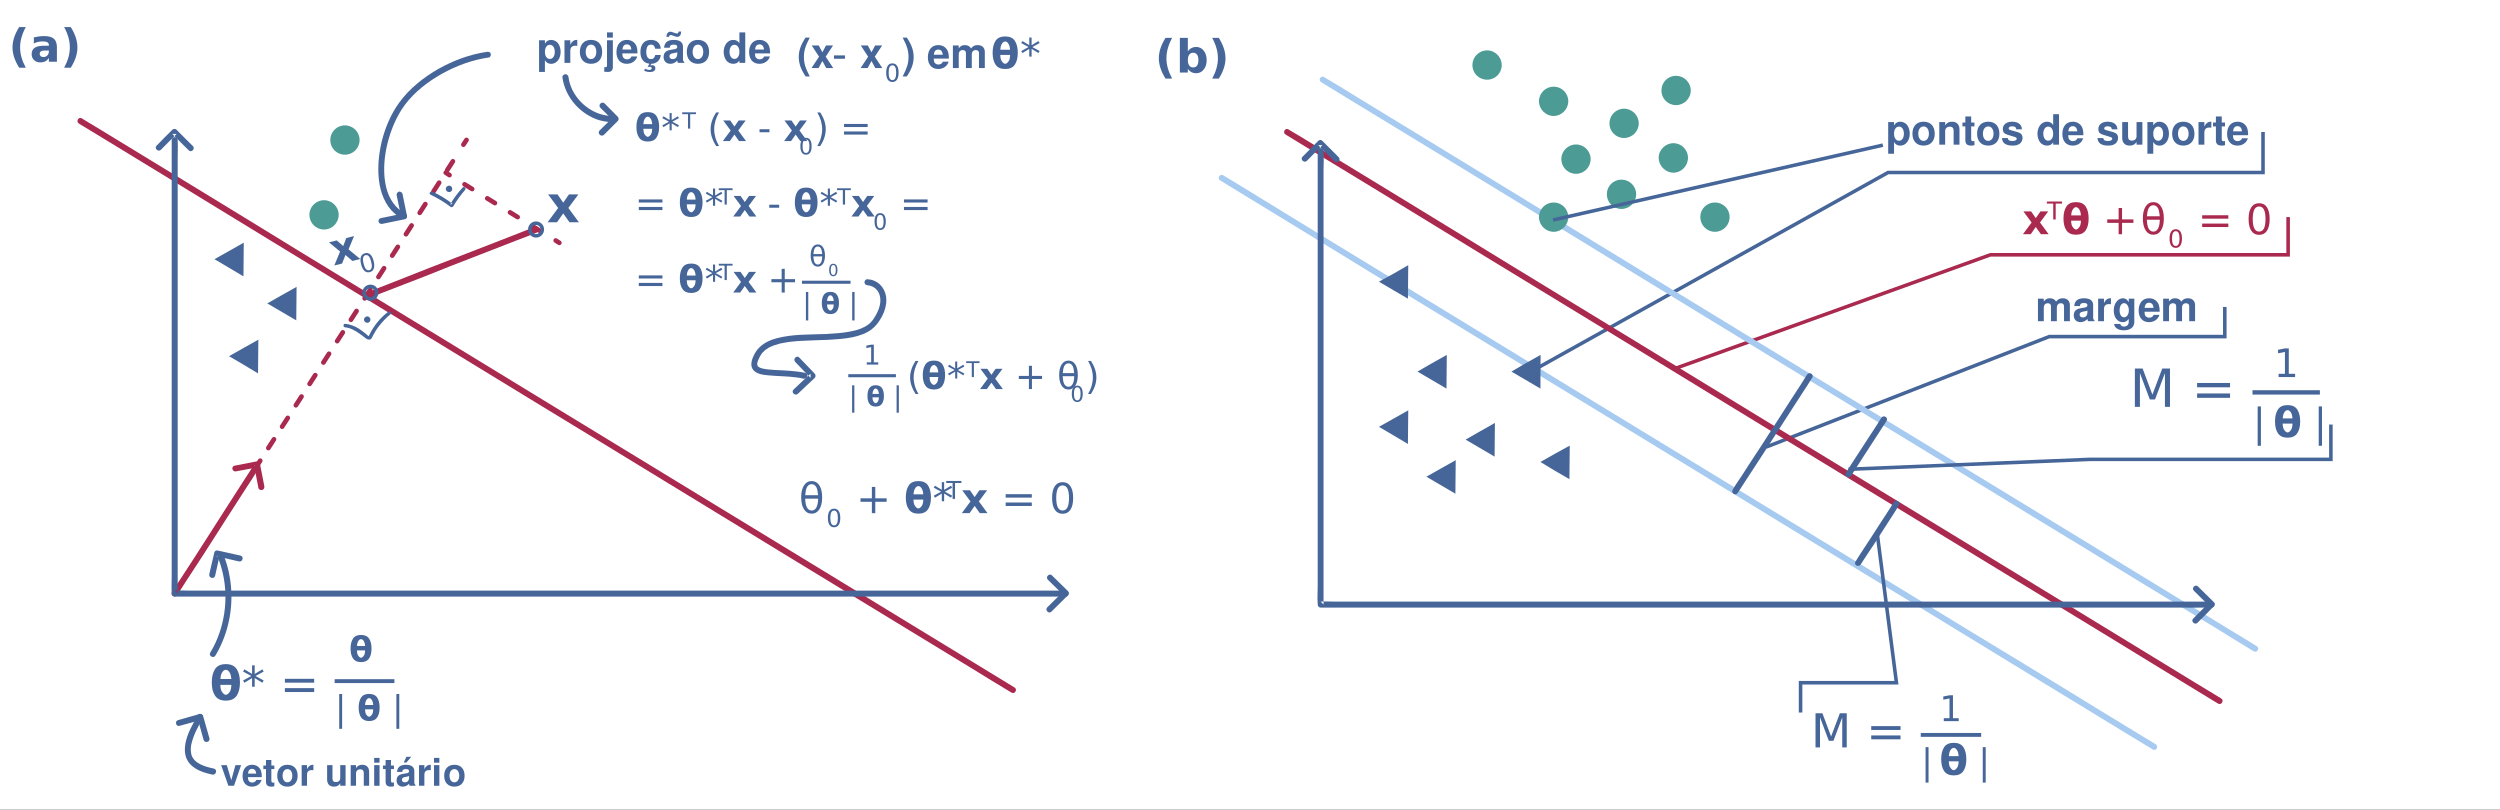 <svg xmlns="http://www.w3.org/2000/svg" xmlns:xlink="http://www.w3.org/1999/xlink" width="1050" height="340">
<rect width="100%" height="100%" fill="#333333" stroke="none"/>
<defs>
<clipPath id="clip_1">
<path transform="matrix(2.4,0,0,-2.4,0,1900.8)" d="M0 .028H611.971V791.999H0Z" clip-rule="evenodd"/>
</clipPath>
<path id="font_2_1" d="M.198 .54H.058V-.218H.198V.064C.232 .004 .28-.024 .348-.024 .478-.024 .574 .098 .574 .262 .574 .338 .552 .414 .516 .464 .48 .515 .413 .549 .348 .549 .28 .549 .232 .52 .198 .46V.54M.316 .432C.387 .432 .434 .364 .434 .26 .434 .161 .386 .093 .316 .093 .245 .093 .198 .161 .198 .262 .198 .364 .245 .432 .316 .432Z"/>
<path id="font_2_2" d="M.063 .54V0H.203V.287C.203 .369 .244 .41 .326 .41 .341 .41 .351 .409 .37 .406V.548C.362 .549 .359 .549 .353 .549 .289 .549 .234 .507 .203 .434V.54H.063Z"/>
<path id="font_2_3" d="M.301 .549C.136 .549 .035 .44 .035 .263 .035 .085 .136-.023 .302-.023 .467-.023 .569 .085 .569 .259 .569 .442 .47 .549 .301 .549M.302 .436C.379 .436 .429 .367 .429 .261 .429 .16 .377 .09 .302 .09 .226 .09 .175 .159 .175 .263 .175 .367 .226 .436 .302 .436Z"/>
<path id="font_2_4" d="M.21 .54H.07V-.063C.07-.094 .059-.105 .029-.105 .02-.105 .013-.104 .004-.101V-.213C.031-.216 .065-.218 .087-.218 .174-.218 .21-.182 .21-.094V.54M.21 .729H.07V.604H.21V.729Z"/>
<path id="font_2_5" d="M.524 .226C.525 .238 .525 .243 .525 .25 .525 .304 .517 .354 .504 .392 .468 .49 .381 .549 .272 .549 .117 .549 .022 .437 .022 .256 .022 .083 .116-.023 .269-.023 .39-.023 .488 .045 .519 .152H.381C.364 .109 .325 .084 .274 .084 .234 .084 .202 .101 .182 .131 .169 .151 .164 .175 .162 .226H.524M.164 .319C.173 .402 .208 .442 .27 .442 .334 .442 .372 .399 .379 .319H.164Z"/>
<path id="font_2_6" d="M.291-.023C.416-.024 .511 .062 .522 .187H.388C.371 .117 .343 .09 .289 .09 .258 .09 .228 .102 .212 .122 .188 .151 .174 .203 .174 .26 .174 .311 .184 .358 .201 .39 .217 .42 .248 .436 .288 .436 .345 .436 .372 .409 .388 .338H.522C.512 .47 .425 .549 .289 .549 .127 .549 .034 .443 .034 .259 .034 .095 .11-.003 .248-.021L.205-.106C.224-.097 .235-.094 .254-.094 .285-.094 .305-.108 .305-.129 .305-.152 .28-.17 .248-.17 .22-.17 .194-.163 .144-.14L.125-.192C.187-.214 .218-.22 .263-.22 .346-.22 .392-.187 .392-.127 .392-.083 .363-.056 .315-.056 .3-.056 .287-.058 .274-.063L.291-.023Z"/>
<path id="font_2_7" d="M.524 .017C.5 .04 .492 .056 .492 .083V.383C.492 .493 .417 .549 .271 .549 .125 .549 .049 .487 .04 .362H.175C.182 .418 .205 .436 .274 .436 .328 .436 .355 .418 .355 .382 .355 .364 .346 .349 .331 .34 .312 .33 .312 .33 .243 .319L.187 .309C.08 .291 .028 .236 .028 .139 .028 .042 .093-.023 .192-.023 .252-.023 .306 .002 .356 .054 .356 .026 .359 .016 .372-0H.524V.017M.355 .217C.355 .136 .315 .09 .244 .09 .197 .09 .168 .115 .168 .155 .168 .197 .19 .217 .248 .229L.296 .238C.333 .245 .339 .247 .355 .255V.217M.387 .749C.383 .717 .371 .701 .35 .701 .343 .701 .323 .704 .317 .707L.245 .732C.209 .745 .208 .745 .19 .745 .134 .745 .099 .699 .095 .621H.158C.163 .653 .174 .666 .198 .666 .207 .666 .217 .664 .228 .66L.3 .634C.32 .626 .339 .622 .354 .622 .413 .622 .445 .664 .449 .749H.387Z"/>
<path id="font_2_8" d="M0 0Z"/>
<path id="font_2_9" d="M.405 0H.545V.729H.405V.47C.37 .524 .324 .549 .256 .549 .127 .549 .029 .425 .029 .262 .029 .189 .051 .115 .087 .063 .124 .01 .19-.023 .256-.023 .324-.023 .37 .001 .405 .055V0M.287 .432C.358 .432 .405 .364 .405 .26 .405 .162 .357 .094 .287 .094 .217 .094 .169 .163 .169 .262 .169 .363 .217 .432 .287 .432Z"/>
<path id="font_2_10" d="M.203 .729C.088 .555 .04 .419 .04 .265 .04 .11 .088-.026 .203-.201H.303C.196 .006 .163 .117 .163 .265 .163 .412 .197 .525 .303 .729H.203Z"/>
<path id="font_2_11" d="M.355 .272 .531 .54H.363L.276 .377 .188 .54H.02L.196 .272 .016 0H.184L.276 .168 .367 0H.535L.355 .272Z"/>
<path id="font_3_1" d="M.049 .314H.312V.234H.049V.314Z"/>
<path id="font_3_2" d="M0 0Z"/>
<path id="font_3_3" d="M.318 .664C.267 .664 .229 .639 .203 .589 .178 .539 .165 .464 .165 .364 .165 .264 .178 .188 .203 .138 .229 .088 .267 .063 .318 .063 .369 .063 .407 .088 .433 .138 .458 .188 .471 .264 .471 .364 .471 .464 .458 .539 .433 .589 .407 .639 .369 .664 .318 .664M.318 .742C.4 .742 .462 .71 .505 .645 .548 .581 .57 .487 .57 .364 .57 .241 .548 .147 .505 .082 .462 .018 .4-.015 .318-.015 .236-.015 .174 .018 .131 .082 .087 .147 .066 .241 .066 .364 .066 .487 .087 .581 .131 .645 .174 .71 .236 .742 .318 .742Z"/>
<path id="font_2_12" d="M.122-.201C.237-.026 .285 .11 .285 .264 .285 .419 .237 .555 .122 .729H.022C.129 .523 .162 .412 .162 .264 .162 .117 .128 .004 .022-.201H.122Z"/>
<path id="font_2_13" d="M.06 .54V0H.2V.324C.2 .391 .236 .43 .296 .43 .343 .43 .372 .403 .372 .36V0H.512V.324C.512 .39 .548 .43 .608 .43 .655 .43 .684 .403 .684 .36V0H.824V.382C.824 .487 .76 .549 .652 .549 .583 .549 .536 .525 .494 .469 .468 .52 .414 .549 .347 .549 .285 .549 .245 .529 .199 .473V.54H.06Z"/>
<path id="font_4_1" d="M.226 .325C.228 .259 .238 .212 .256 .185 .285 .137 .315 .114 .343 .113 .372 .113 .402 .137 .432 .185 .449 .213 .459 .26 .461 .325H.226M.461 .45C.457 .504 .447 .546 .431 .576 .406 .624 .377 .647 .344 .647 .31 .647 .281 .624 .256 .576 .24 .545 .23 .503 .227 .45H.461M.344 .768C.453 .768 .53 .732 .576 .661 .622 .59 .645 .495 .645 .375 .645 .256 .621 .161 .574 .092 .527 .023 .45-.012 .344-.012 .237-.012 .161 .023 .114 .092 .066 .161 .043 .256 .043 .375 .043 .495 .066 .59 .112 .661 .157 .732 .235 .768 .344 .768Z"/>
<path id="font_3_4" d="M.47 .609 .295 .514 .47 .418 .442 .37 .278 .47V.285H.222V.47L.058 .37 .03 .418 .205 .514 .03 .609 .058 .657 .222 .558V.742H.278V.558L.442 .657 .47 .609Z"/>
<path id="font_3_5" d="M-.003 .729H.614V.646H.355V0H.256V.646H-.003V.729Z"/>
<path id="font_3_6" d="M.31 .759C.266 .684 .234 .61 .213 .537 .192 .463 .181 .389 .181 .314 .181 .239 .192 .164 .213 .091 .234 .017 .267-.057 .31-.132H.232C.183-.055 .147 .02 .122 .094 .098 .168 .086 .241 .086 .314 .086 .387 .098 .46 .122 .533 .146 .607 .183 .682 .232 .759H.31Z"/>
<path id="font_4_2" d="M.222 .28 .025 .547H.21L.322 .385 .435 .547H.62L.423 .281 .63 0H.445L.322 .173 .2 0H.015L.222 .28Z"/>
<path id="font_3_7" d="M.08 .759H.158C.207 .682 .244 .607 .268 .533 .292 .46 .304 .387 .304 .314 .304 .241 .292 .168 .268 .094 .244 .02 .207-.055 .158-.132H.08C.123-.057 .156 .017 .177 .091 .198 .164 .209 .239 .209 .314 .209 .389 .198 .463 .177 .537 .156 .61 .123 .684 .08 .759Z"/>
<path id="font_3_8" d="M.106 .454H.732V.372H.106V.454M.106 .255H.732V.172H.106V.255Z"/>
<path id="font_3_9" d="M.46 .628V.355H.732V.272H.46V0H.378V.272H.106V.355H.378V.628H.46Z"/>
<path id="font_3_10" d="M.461 .347H.15C.155 .249 .169 .18 .191 .139 .219 .088 .258 .062 .306 .062 .355 .062 .393 .088 .42 .139 .444 .184 .458 .253 .461 .347M.46 .43C.451 .522 .438 .585 .42 .617 .392 .669 .354 .694 .306 .694 .256 .694 .218 .669 .192 .618 .171 .577 .158 .514 .151 .43H.46M.306 .768C.384 .768 .446 .733 .49 .664 .535 .595 .557 .5 .557 .378 .557 .257 .535 .161 .49 .092 .446 .023 .384-.012 .306-.012 .228-.012 .166 .023 .122 .092 .077 .161 .055 .257 .055 .378 .055 .5 .077 .595 .122 .664 .166 .733 .228 .768 .306 .768Z"/>
<path id="font_3_11" d="M.21 .765V-.235H.127V.765H.21Z"/>
<path id="font_3_12" d="M.124 .083H.285V.64L.11 .604V.694L.284 .729H.383V.083H.544V0H.124V.083Z"/>
<path id="font_2_14" d="M.35 0 .536 .54H.388L.279 .145 .162 .54H.014L.203 0H.35Z"/>
<path id="font_2_15" d="M.301 .529H.223V.674H.083V.529H.014V.436H.083V.104C.083 .019 .128-.023 .22-.023 .252-.023 .275-.02 .301-.012V.086C.287 .084 .28 .083 .269 .083 .232 .083 .223 .094 .223 .142V.436H.301V.529Z"/>
<path id="font_2_16" d="M.541 0V.54H.401V.202C.401 .138 .357 .096 .288 .096 .228 .096 .198 .128 .198 .193V.54H.058V.164C.058 .044 .123-.023 .239-.023 .312-.023 .361 .003 .401 .064V0H.541Z"/>
<path id="font_2_17" d="M.063 .54V0H.203V.324C.203 .388 .247 .43 .316 .43 .376 .43 .406 .397 .406 .333V0H.546V.362C.546 .482 .481 .549 .365 .549 .292 .549 .243 .523 .203 .462V.54H.063Z"/>
<path id="font_2_18" d="M.207 .54H.067V0H.207V.54M.207 .729H.067V.604H.207V.729Z"/>
<path id="font_2_19" d="M.524 .017C.5 .04 .492 .056 .492 .083V.383C.492 .493 .417 .549 .271 .549 .125 .549 .049 .487 .04 .362H.175C.182 .418 .205 .436 .274 .436 .328 .436 .355 .418 .355 .382 .355 .364 .346 .349 .331 .34 .312 .33 .312 .33 .243 .319L.187 .309C.08 .291 .028 .236 .028 .139 .028 .042 .093-.023 .192-.023 .252-.023 .306 .002 .356 .054 .356 .026 .359 .016 .372-0H.524V.017M.355 .217C.355 .136 .315 .09 .244 .09 .197 .09 .168 .115 .168 .155 .168 .197 .19 .217 .248 .229L.296 .238C.333 .245 .339 .247 .355 .255V.217M.411 .757H.285L.215 .607H.285L.411 .757Z"/>
<path id="font_4_3" d="M.377-.132H.232C.182-.051 .145 .025 .122 .097 .098 .17 .086 .242 .086 .313 .086 .384 .098 .456 .122 .53 .146 .603 .182 .679 .232 .759H.377C.335 .682 .304 .606 .283 .532 .262 .459 .252 .386 .252 .314 .252 .242 .262 .169 .283 .095 .304 .021 .335-.054 .377-.132Z"/>
<path id="font_4_4" d="M.329 .245C.293 .245 .265 .239 .247 .227 .228 .214 .219 .196 .219 .172 .219 .15 .227 .133 .241 .12 .256 .108 .277 .102 .303 .102 .336 .102 .364 .113 .386 .137 .409 .16 .42 .19 .42 .225V.245H.329M.596 .311V0H.42V.081C.396 .048 .37 .023 .341 .008 .312-.007 .276-.015 .234-.015 .177-.015 .131 .002 .096 .035 .061 .068 .043 .111 .043 .164 .043 .228 .065 .275 .109 .305 .153 .335 .222 .35 .317 .35H.42V.364C.42 .391 .409 .412 .387 .425 .365 .438 .331 .444 .285 .444 .248 .444 .213 .441 .181 .433 .148 .426 .118 .414 .091 .399V.533C.128 .542 .166 .549 .204 .554 .241 .558 .279 .561 .317 .561 .416 .561 .487 .541 .531 .502 .574 .463 .596 .399 .596 .311Z"/>
<path id="font_4_5" d="M.08-.132C.122-.054 .153 .021 .174 .095 .195 .169 .205 .242 .205 .314 .205 .386 .195 .459 .174 .532 .153 .606 .122 .682 .08 .759H.225C.275 .679 .311 .603 .335 .53 .359 .456 .371 .384 .371 .313 .371 .242 .359 .17 .335 .097 .312 .025 .275-.051 .225-.132H.08Z"/>
<path id="font_4_6" d="M.375 .112C.412 .112 .441 .126 .461 .153 .48 .181 .49 .221 .49 .273 .49 .325 .48 .365 .461 .392 .441 .42 .412 .434 .375 .434 .338 .434 .309 .42 .289 .392 .269 .365 .259 .325 .259 .273 .259 .221 .269 .181 .289 .154 .309 .126 .338 .112 .375 .112M.259 .467C.283 .499 .31 .523 .339 .538 .368 .553 .402 .561 .44 .561 .507 .561 .563 .534 .606 .48 .649 .426 .671 .357 .671 .273 .671 .188 .649 .119 .606 .066 .563 .012 .507-.015 .44-.015 .402-.015 .368-.007 .339 .008 .31 .023 .283 .047 .259 .079V0H.084V.76H.259V.467Z"/>
<path id="font_3_13" d="M.098 .729H.245L.431 .233 .618 .729H.765V0H.669V.641L.481 .141H.382L.194 .641V0H.098V.729Z"/>
<path id="font_2_20" d="M.505 .366C.503 .48 .415 .549 .27 .549 .133 .549 .048 .48 .048 .369 .048 .333 .059 .302 .078 .281 .097 .262 .114 .253 .166 .236L.333 .184C.368 .173 .38 .162 .38 .14 .38 .107 .341 .087 .276 .087 .239 .087 .211 .093 .193 .106 .178 .117 .172 .128 .166 .157H.029C.033 .038 .12-.023 .284-.023 .359-.023 .416-.007 .456 .025 .496 .057 .52 .107 .52 .16 .52 .23 .485 .275 .414 .296L.237 .347C.198 .359 .188 .367 .188 .389 .188 .419 .22 .439 .269 .439 .336 .439 .369 .415 .37 .366H.505Z"/>
<path id="font_2_21" d="M.524 .017C.5 .04 .492 .056 .492 .083V.383C.492 .493 .417 .549 .271 .549 .125 .549 .049 .487 .04 .362H.175C.182 .418 .205 .436 .274 .436 .328 .436 .355 .418 .355 .382 .355 .364 .346 .349 .331 .34 .312 .33 .312 .33 .243 .319L.187 .309C.08 .291 .028 .236 .028 .139 .028 .042 .093-.023 .192-.023 .252-.023 .306 .002 .356 .054 .356 .026 .359 .016 .372-0H.524V.017M.355 .217C.355 .136 .315 .09 .244 .09 .197 .09 .168 .115 .168 .155 .168 .197 .19 .217 .248 .229L.296 .238C.333 .245 .339 .247 .355 .255V.217Z"/>
<path id="font_2_22" d="M.4 .54V.457C.361 .52 .318 .549 .261 .549 .213 .549 .16 .525 .123 .486 .069 .43 .041 .352 .041 .257 .041 .091 .129-.023 .258-.023 .316-.023 .351-.004 .4 .055V-.018C.4-.083 .354-.128 .288-.128 .238-.128 .207-.106 .196-.065H.052C.053-.107 .068-.136 .105-.166 .148-.201 .207-.218 .283-.218 .439-.218 .533-.143 .533-.018V.54H.4M.287 .432C.353 .432 .402 .359 .402 .259 .402 .161 .355 .094 .285 .094 .224 .094 .181 .161 .181 .259 .181 .361 .224 .432 .287 .432Z"/>
</defs>
<g>
<g clip-path="url(#clip_1)">
<path transform="matrix(2.4,0,0,-2.4,0,1900.8)" d="M0 792H611.972V.028H0V792Z" fill="#ffffff" fill-rule="evenodd"/>
<path transform="matrix(2.4,0,0,-2.4,0,1900.8)" stroke-width=".624" stroke-linecap="butt" stroke-miterlimit="3.864" stroke-linejoin="miter" fill="none" stroke="#466699" d="M389.339 738.283V733.096H358.611L309.061 713.764"/>
<path transform="matrix(2.4,0,0,-2.4,0,1900.8)" stroke-width=".624" stroke-linecap="butt" stroke-miterlimit="3.864" stroke-linejoin="miter" fill="none" stroke="#466699" d="M396.028 768.898V761.811H330.406L268.129 727.087"/>
<path transform="matrix(2.4,0,0,-2.4,0,1900.8)" stroke-width=".624" stroke-linecap="butt" stroke-miterlimit="3.864" stroke-linejoin="miter" fill="none" stroke="#a9294f" d="M400.422 754.016V747.411H348.321L292.819 727.398"/>
<path transform="matrix(2.4,0,0,-2.4,0,1900.8)" d="M13.805 770.372C15.279 769.493 16.724 768.614 18.198 767.707 22.139 765.298 26.107 762.888 30.047 760.479 35.915 756.907 41.754 753.335 47.622 749.735L69.08 736.639C76.876 731.877 84.671 727.115 92.466 722.353 100.375 717.534 108.312 712.715 116.22 707.868 123.562 703.389 130.932 698.882 138.274 694.403 144.51 690.605 150.718 686.835 156.926 683.036 161.433 680.287 165.912 677.565 170.419 674.816 172.517 673.54 174.614 672.208 176.74 670.961 176.825 670.904 176.939 670.847 177.024 670.791 177.591 670.45 178.129 671.357 177.534 671.698 176.088 672.576 174.614 673.483 173.169 674.362 169.2 676.8 165.231 679.209 161.263 681.619 155.424 685.191 149.556 688.762 143.717 692.334 136.545 696.699 129.402 701.065 122.23 705.43 114.435 710.192 106.639 714.926 98.844 719.688 90.935 724.507 83.027 729.354 75.118 734.173 67.748 738.652 60.406 743.159 53.036 747.638 46.828 751.465 40.592 755.263 34.384 759.061 29.906 761.783 25.427 764.532 20.948 767.254 18.822 768.529 16.724 769.861 14.598 771.109 14.513 771.165 14.428 771.222 14.343 771.279 13.748 771.647 13.238 770.74 13.805 770.372Z" fill="#a9294f" fill-rule="evenodd"/>
<path transform="matrix(2.4,0,0,-2.4,0,1900.8)" stroke-width=".822" stroke-linecap="round" stroke-miterlimit="3.864" stroke-linejoin="miter" fill="none" stroke="#a9294f" d="M30.557 688.139 31.096 688.961"/>
<path transform="matrix(2.4,0,0,-2.4,0,1900.8)" stroke-width=".822" stroke-linecap="round" stroke-dasharray="1.814,2.636" stroke-miterlimit="10" stroke-linejoin="miter" fill="none" stroke="#a9294f" d="M32.513 691.143 80.419 765.581"/>
<path transform="matrix(2.4,0,0,-2.4,0,1900.8)" stroke-width=".822" stroke-linecap="round" stroke-miterlimit="3.864" stroke-linejoin="miter" fill="none" stroke="#a9294f" d="M81.099 766.687 81.638 767.509"/>
<path transform="matrix(2.4,0,0,-2.4,0,1900.8)" d="M31.011 687.855C31.493 688.592 31.946 689.301 32.4 690.038L35.745 695.169C37.106 697.266 38.438 699.392 39.77 701.461 40.932 703.276 42.094 705.061 43.257 706.876 43.824 707.726 44.419 708.605 44.929 709.483 44.957 709.512 44.957 709.512 44.957 709.54 45.326 710.079 44.419 710.617 44.05 710.05 43.597 709.342 43.143 708.605 42.661 707.896L39.345 702.737C38.013 700.639 36.68 698.542 35.32 696.444 34.157 694.658 33.024 692.844 31.833 691.058 31.266 690.18 30.671 689.329 30.132 688.422 30.132 688.422 30.132 688.394 30.104 688.394 29.735 687.827 30.643 687.288 31.011 687.855Z" fill="#a9294f" fill-rule="evenodd"/>
<path transform="matrix(2.4,0,0,-2.4,0,1900.8)" d="M64.29 739.729C65.282 740.126 66.274 740.494 67.238 740.891 69.619 741.827 71.972 742.734 74.353 743.641 77.187 744.803 80.05 745.909 82.913 747.014 85.38 747.978 87.846 748.942 90.34 749.906 91.531 750.359 92.75 750.813 93.94 751.294 93.969 751.323 93.969 751.323 93.997 751.323 94.252 751.436 94.45 751.663 94.365 751.975 94.28 752.23 93.969 752.428 93.713 752.343 92.721 751.946 91.729 751.55 90.765 751.181 88.356 750.246 86.003 749.339 83.622 748.403 80.787 747.298 77.924 746.192 75.061 745.087 72.595 744.123 70.129 743.131 67.663 742.167 66.472 741.713 65.254 741.231 64.063 740.778 64.035 740.75 64.035 740.75 64.006 740.75 63.751 740.636 63.553 740.409 63.638 740.098 63.723 739.843 64.035 739.644 64.29 739.729Z" fill="#a9294f" fill-rule="evenodd"/>
<path transform="matrix(2.4,0,0,-2.4,0,1900.8)" stroke-width=".822" stroke-linecap="round" stroke-miterlimit="3.864" stroke-linejoin="miter" fill="none" stroke="#a9294f" d="M78.009 761.783 78.661 761.357"/>
<path transform="matrix(2.4,0,0,-2.4,0,1900.8)" stroke-width=".822" stroke-linecap="round" stroke-dasharray="1.559,3.118" stroke-miterlimit="10" stroke-linejoin="miter" fill="none" stroke="#a9294f" d="M81.298 759.742 95.953 750.699"/>
<path transform="matrix(2.4,0,0,-2.4,0,1900.8)" stroke-width=".822" stroke-linecap="round" stroke-miterlimit="3.864" stroke-linejoin="miter" fill="none" stroke="#a9294f" d="M97.257 749.906 97.88 749.509"/>
<path transform="matrix(2.4,0,0,-2.4,0,1900.8)" d="M30.047 767.509V691.37C30.047 690.35 29.991 689.301 30.047 688.28 30.047 688.224 30.047 688.167 30.047 688.139 30.047 687.855 30.274 687.6 30.557 687.6H180.17C182.211 687.6 184.224 687.572 186.236 687.6 186.321 687.6 186.435 687.6 186.52 687.6 187.172 687.6 187.172 688.649 186.52 688.649H32.91C32.23 688.649 31.521 688.706 30.841 688.649 30.756 688.649 30.643 688.649 30.557 688.649L31.096 688.139V764.249C31.096 765.298 31.153 766.346 31.096 767.367 31.096 767.395 31.096 767.452 31.096 767.509 31.096 768.161 30.047 768.161 30.047 767.509Z" fill="#466699" fill-rule="evenodd"/>
<path transform="matrix(2.4,0,0,-2.4,0,1900.8)" d="M183.373 690.548C184.28 689.641 185.244 688.734 186.151 687.827V688.564C185.187 687.6 184.224 686.665 183.26 685.701 182.806 685.247 183.543 684.482 183.997 684.964 184.989 685.928 185.924 686.863 186.888 687.827 187.087 688.025 187.087 688.365 186.888 688.564 185.981 689.471 185.046 690.378 184.11 691.285 183.657 691.795 182.891 691.03 183.373 690.548Z" fill="#466699" fill-rule="evenodd"/>
<path transform="matrix(2.4,0,0,-2.4,0,1900.8)" d="M41.301 709.512 45.099 710.22C44.901 710.334 44.674 710.476 44.476 710.589 44.674 709.427 44.901 708.265 45.128 707.102 45.156 706.932 45.184 706.791 45.213 706.62 45.269 706.337 45.609 706.167 45.893 706.252 46.176 706.337 46.29 706.62 46.261 706.904L45.581 710.362C45.553 710.532 45.524 710.702 45.468 710.872 45.411 711.156 45.099 711.269 44.844 711.241 43.569 710.986 42.293 710.759 41.046 710.504 40.762 710.476 40.592 710.135 40.677 709.88 40.762 709.597 41.046 709.455 41.301 709.512Z" fill="#a9294f" fill-rule="evenodd"/>
<path transform="matrix(2.4,0,0,-2.4,0,1900.8)" d="M28.148 765.78C29.055 766.687 29.991 767.65 30.898 768.557H30.161C31.124 767.594 32.06 766.63 33.024 765.694 33.477 765.213 34.214 765.95 33.761 766.431 32.797 767.367 31.861 768.331 30.898 769.294 30.699 769.493 30.359 769.493 30.161 769.294 29.225 768.387 28.318 767.452 27.411 766.517 26.929 766.063 27.666 765.326 28.148 765.78Z" fill="#466699" fill-rule="evenodd"/>
<path transform="matrix(2.4,0,0,-2.4,0,1900.8)" d="M62.929 767.509C62.929 766.063 61.795 764.929 60.35 764.929 58.932 764.929 57.798 766.063 57.798 767.509 57.798 768.898 58.932 770.06 60.35 770.06 61.795 770.06 62.929 768.898 62.929 767.509Z" fill="#4c9b95" fill-rule="evenodd"/>
<path transform="matrix(2.4,0,0,-2.4,0,1900.8)" d="M59.272 754.413C59.272 752.995 58.11 751.833 56.721 751.833 55.276 751.833 54.142 752.995 54.142 754.413 54.142 755.802 55.276 756.964 56.721 756.964 58.11 756.964 59.272 755.802 59.272 754.413Z" fill="#4c9b95" fill-rule="evenodd"/>
<path transform="matrix(2.4,0,0,-2.4,0,1900.8)" d="M75.345 757.928C76.592 757.332 77.783 756.624 78.888 755.773 79.03 755.688 79.228 755.773 79.313 755.887 79.937 756.935 80.617 757.871 81.383 758.75 81.666 759.033 81.213 759.487 80.957 759.175 80.135 758.268 79.398 757.304 78.775 756.227 78.917 756.255 79.058 756.283 79.2 756.312 78.094 757.191 76.904 757.899 75.657 758.466 75.317 758.636 74.976 758.098 75.345 757.928Z" fill="#466699" fill-rule="evenodd"/>
<path transform="matrix(2.4,0,0,-2.4,0,1900.8)" d="M60.406 734.712C61.313 734.627 62.107 734.173 62.844 733.663 63.241 733.408 63.609 733.096 63.978 732.813 64.29 732.557 64.715 732.416 65.027 732.784 65.14 732.954 65.225 733.181 65.31 733.351 65.424 733.55 65.509 733.72 65.622 733.89 65.849 734.315 66.161 734.712 66.444 735.08 67.011 735.789 67.635 736.441 68.343 737.008 68.655 737.235 68.23 737.688 67.918 737.433 66.557 736.384 65.424 735.024 64.658 733.436 64.63 733.408 64.545 733.181 64.517 733.181 64.517 733.153 64.375 733.294 64.346 733.294 64.176 733.465 63.978 733.606 63.808 733.748 63.496 734.003 63.156 734.23 62.816 734.485 62.079 734.939 61.257 735.25 60.406 735.335 60.009 735.364 60.009 734.74 60.406 734.712Z" fill="#466699" fill-rule="evenodd"/>
<path transform="matrix(2.4,0,0,-2.4,0,1900.8)" d="M64.828 736.072C64.828 735.761 64.573 735.506 64.29 735.506 63.978 735.506 63.694 735.761 63.694 736.072 63.694 736.356 63.978 736.639 64.29 736.639 64.573 736.639 64.828 736.356 64.828 736.072Z" fill="#466699" fill-rule="evenodd"/>
<path transform="matrix(2.4,0,0,-2.4,0,1900.8)" stroke-width=".624" stroke-linecap="butt" stroke-miterlimit="3.864" stroke-linejoin="miter" fill="none" stroke="#466699" d="M65.906 740.778C65.906 740.183 65.424 739.672 64.828 739.672 64.233 739.672 63.723 740.183 63.723 740.778 63.723 741.402 64.233 741.883 64.828 741.883 65.424 741.883 65.906 741.402 65.906 740.778Z"/>
<path transform="matrix(2.4,0,0,-2.4,0,1900.8)" stroke-width=".624" stroke-linecap="butt" stroke-miterlimit="3.864" stroke-linejoin="miter" fill="none" stroke="#466699" d="M94.904 751.833C94.904 751.238 94.422 750.728 93.798 750.728 93.203 750.728 92.721 751.238 92.721 751.833 92.721 752.457 93.203 752.939 93.798 752.939 94.422 752.939 94.904 752.457 94.904 751.833Z"/>
<path transform="matrix(2.4,0,0,-2.4,0,1900.8)" d="M49.323 740.353 51.902 741.798 51.874 738.85 51.846 735.931 46.772 738.907 49.323 740.353Z" fill="#466699" fill-rule="evenodd"/>
<path transform="matrix(2.4,0,0,-2.4,0,1900.8)" d="M40.11 748.091 42.661 749.537 42.605 743.641 37.531 746.646 40.11 748.091Z" fill="#466699" fill-rule="evenodd"/>
<path transform="matrix(2.4,0,0,-2.4,0,1900.8)" d="M42.633 731.112 45.213 732.557 45.184 729.638 45.156 726.661 42.605 728.192 40.082 729.666 42.633 731.112Z" fill="#466699" fill-rule="evenodd"/>
<use data-text="p" xlink:href="#font_2_1" transform="matrix(17.551,0,0,-17.551,225.389,26.395)" fill="#466699"/>
<use data-text="r" xlink:href="#font_2_2" transform="matrix(17.551,0,0,-17.551,235.972,26.395)" fill="#466699"/>
<use data-text="o" xlink:href="#font_2_3" transform="matrix(17.551,0,0,-17.551,242.922,26.395)" fill="#466699"/>
<use data-text="j" xlink:href="#font_2_4" transform="matrix(17.551,0,0,-17.551,253.716,26.395)" fill="#466699"/>
<use data-text="e" xlink:href="#font_2_5" transform="matrix(17.551,0,0,-17.551,258.526,26.395)" fill="#466699"/>
<use data-text="ç" xlink:href="#font_2_6" transform="matrix(17.551,0,0,-17.551,268.372,26.395)" fill="#466699"/>
<use data-text="ã" xlink:href="#font_2_7" transform="matrix(17.551,0,0,-17.551,278.218,26.395)" fill="#466699"/>
<use data-text="o" xlink:href="#font_2_3" transform="matrix(17.551,0,0,-17.551,287.836,26.395)" fill="#466699"/>
<use data-text=" " xlink:href="#font_2_8" transform="matrix(17.551,0,0,-17.551,298.63,26.395)" fill="#466699"/>
<use data-text="d" xlink:href="#font_2_9" transform="matrix(17.551,0,0,-17.551,303.439,26.395)" fill="#466699"/>
<use data-text="e" xlink:href="#font_2_5" transform="matrix(17.551,0,0,-17.551,314.233,26.395)" fill="#466699"/>
<use data-text=" " xlink:href="#font_2_8" transform="matrix(17.551,0,0,-17.551,323.851,26.395)" fill="#466699"/>
<use data-text="(" xlink:href="#font_2_10" transform="matrix(17.551,0,0,-17.551,334.783,28.574)" fill="#466699"/>
<use data-text="x" xlink:href="#font_2_11" transform="matrix(17.551,0,0,-17.551,340.558,28.574)" fill="#466699"/>
<use data-text=" " xlink:href="#font_2_8" transform="matrix(17.551,0,0,-17.551,350.404,28.574)" fill="#466699"/>
<use data-text="-" xlink:href="#font_3_1" transform="matrix(17.551,0,0,-17.551,349.409,28.778)" fill="#466699"/>
<use data-text=" " xlink:href="#font_3_2" transform="matrix(17.551,0,0,-17.551,355.657,28.778)" fill="#466699"/>
<use data-text="x" xlink:href="#font_2_11" transform="matrix(17.551,0,0,-17.551,361.178,28.574)" fill="#466699"/>
<use data-text="0" xlink:href="#font_3_3" transform="matrix(10.342,0,0,-10.342,371.52,34.289)" fill="#466699"/>
<use data-text=")" xlink:href="#font_2_12" transform="matrix(17.551,0,0,-17.551,378.732,28.574)" fill="#466699"/>
<use data-text=" " xlink:href="#font_2_8" transform="matrix(17.551,0,0,-17.551,384.506,28.574)" fill="#466699"/>
<use data-text="e" xlink:href="#font_2_5" transform="matrix(17.551,0,0,-17.551,389.315,28.574)" fill="#466699"/>
<use data-text="m" xlink:href="#font_2_13" transform="matrix(17.551,0,0,-17.551,399.162,28.574)" fill="#466699"/>
<use data-text=" " xlink:href="#font_2_8" transform="matrix(17.551,0,0,-17.551,414.765,28.574)" fill="#466699"/>
<use data-text="θ" xlink:href="#font_4_1" transform="matrix(17.551,0,0,-17.551,416.148,28.778)" fill="#466699"/>
<use data-text="*" xlink:href="#font_3_4" transform="matrix(17.551,0,0,-17.551,428.395,28.778)" fill="#466699"/>
<use data-text="θ" xlink:href="#font_4_1" transform="matrix(15.852,0,0,-15.852,266.616,59.256)" fill="#466699"/>
<use data-text="*" xlink:href="#font_3_4" transform="matrix(15.852,0,0,-15.852,277.704,59.256)" fill="#466699"/>
<use data-text="T" xlink:href="#font_3_5" transform="matrix(9.389,0,0,-9.389,286.548,54.017)" fill="#466699"/>
<use data-text=" " xlink:href="#font_3_2" transform="matrix(15.852,0,0,-15.852,292.332,59.256)" fill="#466699"/>
<use data-text="(" xlink:href="#font_3_6" transform="matrix(15.852,0,0,-15.852,297.094,59.256)" fill="#466699"/>
<use data-text="x" xlink:href="#font_4_2" transform="matrix(15.852,0,0,-15.852,303.353,59.256)" fill="#466699"/>
<use data-text=" " xlink:href="#font_3_2" transform="matrix(15.852,0,0,-15.852,313.421,59.256)" fill="#466699"/>
<use data-text="-" xlink:href="#font_3_1" transform="matrix(15.852,0,0,-15.852,318.224,59.256)" fill="#466699"/>
<use data-text=" " xlink:href="#font_3_2" transform="matrix(15.852,0,0,-15.852,323.978,59.256)" fill="#466699"/>
<use data-text="x" xlink:href="#font_4_2" transform="matrix(15.852,0,0,-15.852,329.069,59.256)" fill="#466699"/>
<use data-text="0" xlink:href="#font_3_3" transform="matrix(9.389,0,0,-9.389,335.532,64.833)" fill="#466699"/>
<use data-text=")" xlink:href="#font_3_7" transform="matrix(15.852,0,0,-15.852,341.995,59.256)" fill="#466699"/>
<use data-text=" " xlink:href="#font_3_2" transform="matrix(15.852,0,0,-15.852,348.003,59.256)" fill="#466699"/>
<use data-text="=" xlink:href="#font_3_8" transform="matrix(15.852,0,0,-15.852,352.806,59.256)" fill="#466699"/>
<use data-text=" " xlink:href="#font_3_2" transform="matrix(15.852,0,0,-15.852,366.233,59.256)" fill="#466699"/>
<use data-text="=" xlink:href="#font_3_8" transform="matrix(15.852,0,0,-15.852,266.616,90.958)" fill="#466699"/>
<use data-text=" " xlink:href="#font_3_2" transform="matrix(15.852,0,0,-15.852,279.821,90.958)" fill="#466699"/>
<use data-text="θ" xlink:href="#font_4_1" transform="matrix(15.852,0,0,-15.852,284.849,90.958)" fill="#466699"/>
<use data-text="*" xlink:href="#font_3_4" transform="matrix(15.852,0,0,-15.852,295.937,90.958)" fill="#466699"/>
<use data-text="T" xlink:href="#font_3_5" transform="matrix(9.389,0,0,-9.389,301.925,85.925)" fill="#466699"/>
<use data-text="x" xlink:href="#font_4_2" transform="matrix(15.852,0,0,-15.852,307.706,90.958)" fill="#466699"/>
<use data-text=" " xlink:href="#font_3_2" transform="matrix(15.852,0,0,-15.852,317.503,90.958)" fill="#466699"/>
<use data-text="-" xlink:href="#font_3_1" transform="matrix(15.852,0,0,-15.852,322.306,90.958)" fill="#466699"/>
<use data-text=" " xlink:href="#font_3_2" transform="matrix(15.852,0,0,-15.852,328.061,90.958)" fill="#466699"/>
<use data-text="θ" xlink:href="#font_4_1" transform="matrix(15.852,0,0,-15.852,333.151,90.958)" fill="#466699"/>
<use data-text="*" xlink:href="#font_3_4" transform="matrix(15.852,0,0,-15.852,344.172,90.958)" fill="#466699"/>
<use data-text="T" xlink:href="#font_3_5" transform="matrix(9.389,0,0,-9.389,351.586,85.925)" fill="#466699"/>
<use data-text="x" xlink:href="#font_4_2" transform="matrix(15.852,0,0,-15.852,357.37,90.958)" fill="#466699"/>
<use data-text="0" xlink:href="#font_3_3" transform="matrix(9.389,0,0,-9.389,366.689,96.468)" fill="#466699"/>
<use data-text=" " xlink:href="#font_3_2" transform="matrix(15.852,0,0,-15.852,373.222,90.958)" fill="#466699"/>
<use data-text="=" xlink:href="#font_3_8" transform="matrix(15.852,0,0,-15.852,377.983,90.958)" fill="#466699"/>
<use data-text="=" xlink:href="#font_3_8" transform="matrix(15.852,0,0,-15.852,266.616,122.865)" fill="#466699"/>
<use data-text=" " xlink:href="#font_3_2" transform="matrix(15.852,0,0,-15.852,279.821,122.865)" fill="#466699"/>
<use data-text="θ" xlink:href="#font_4_1" transform="matrix(15.852,0,0,-15.852,284.849,122.865)" fill="#466699"/>
<use data-text="*" xlink:href="#font_3_4" transform="matrix(15.852,0,0,-15.852,295.937,122.865)" fill="#466699"/>
<use data-text="T" xlink:href="#font_3_5" transform="matrix(9.389,0,0,-9.389,301.925,117.626)" fill="#466699"/>
<use data-text="x" xlink:href="#font_4_2" transform="matrix(15.852,0,0,-15.852,307.706,122.865)" fill="#466699"/>
<use data-text=" " xlink:href="#font_3_2" transform="matrix(15.852,0,0,-15.852,317.503,122.865)" fill="#466699"/>
<use data-text="+" xlink:href="#font_3_9" transform="matrix(15.852,0,0,-15.852,322.306,122.865)" fill="#466699"/>
<use data-text="θ" xlink:href="#font_3_10" transform="matrix(11.974,0,0,-11.974,339.818,111.845)" fill="#466699"/>
<use data-text="0" xlink:href="#font_3_3" transform="matrix(6.938,0,0,-6.938,347.777,115.925)" fill="#466699"/>
<path transform="matrix(2.4,0,0,-2.4,0,1900.8)" d="M140.343 742.876H148.847V742.337H140.343V742.876Z" fill="#466699" fill-rule="evenodd"/>
<use data-text="|" xlink:href="#font_3_11" transform="matrix(11.974,0,0,-11.974,336.96,131.777)" fill="#466699"/>
<use data-text=" " xlink:href="#font_3_2" transform="matrix(11.974,0,0,-11.974,341.019,131.777)" fill="#466699"/>
<use data-text="θ" xlink:href="#font_4_1" transform="matrix(11.974,0,0,-11.974,344.647,131.777)" fill="#466699"/>
<use data-text=" " xlink:href="#font_3_2" transform="matrix(11.974,0,0,-11.974,352.812,131.777)" fill="#466699"/>
<use data-text="|" xlink:href="#font_3_11" transform="matrix(11.974,0,0,-11.974,356.404,131.777)" fill="#466699"/>
<use data-text="1" xlink:href="#font_3_12" transform="matrix(11.498,0,0,-11.498,362.609,153.139)" fill="#466699"/>
<path transform="matrix(2.4,0,0,-2.4,0,1900.8)" d="M148.45 726.52H156.784V725.981H148.45V726.52Z" fill="#466699" fill-rule="evenodd"/>
<use data-text="|" xlink:href="#font_3_11" transform="matrix(11.498,0,0,-11.498,356.417,170.623)" fill="#466699"/>
<use data-text=" " xlink:href="#font_3_2" transform="matrix(11.498,0,0,-11.498,360.004,170.623)" fill="#466699"/>
<use data-text="θ" xlink:href="#font_4_1" transform="matrix(11.498,0,0,-11.498,363.833,170.623)" fill="#466699"/>
<use data-text=" " xlink:href="#font_3_2" transform="matrix(11.498,0,0,-11.498,371.52,170.623)" fill="#466699"/>
<use data-text="|" xlink:href="#font_3_11" transform="matrix(11.498,0,0,-11.498,375.108,170.623)" fill="#466699"/>
<use data-text="(" xlink:href="#font_3_6" transform="matrix(15.578,0,0,-15.578,380.909,163.411)" fill="#466699"/>
<use data-text="θ" xlink:href="#font_4_1" transform="matrix(15.578,0,0,-15.578,386.894,163.411)" fill="#466699"/>
<use data-text="*" xlink:href="#font_3_4" transform="matrix(15.578,0,0,-15.578,397.711,163.411)" fill="#466699"/>
<use data-text="T" xlink:href="#font_3_5" transform="matrix(9.115,0,0,-9.115,405.809,158.378)" fill="#466699"/>
<use data-text="x" xlink:href="#font_4_2" transform="matrix(15.578,0,0,-15.578,411.386,163.411)" fill="#466699"/>
<use data-text=" " xlink:href="#font_3_2" transform="matrix(15.578,0,0,-15.578,421.454,163.411)" fill="#466699"/>
<use data-text="+" xlink:href="#font_3_9" transform="matrix(15.578,0,0,-15.578,426.253,163.411)" fill="#466699"/>
<use data-text=" " xlink:href="#font_3_2" transform="matrix(15.578,0,0,-15.578,439.198,163.411)" fill="#466699"/>
<use data-text="θ" xlink:href="#font_3_10" transform="matrix(15.578,0,0,-15.578,443.996,163.411)" fill="#466699"/>
<use data-text="0" xlink:href="#font_3_3" transform="matrix(9.115,0,0,-9.115,449.551,168.718)" fill="#466699"/>
<use data-text=")" xlink:href="#font_3_7" transform="matrix(15.578,0,0,-15.578,455.743,163.411)" fill="#466699"/>
<use data-text="θ" xlink:href="#font_3_10" transform="matrix(17.551,0,0,-17.551,335.532,215.525)" fill="#466699"/>
<use data-text="0" xlink:href="#font_3_3" transform="matrix(10.342,0,0,-10.342,347.028,221.306)" fill="#466699"/>
<use data-text=" " xlink:href="#font_3_2" transform="matrix(17.551,0,0,-17.551,353.969,215.525)" fill="#466699"/>
<use data-text="+" xlink:href="#font_3_9" transform="matrix(17.551,0,0,-17.551,359.546,215.525)" fill="#466699"/>
<use data-text=" " xlink:href="#font_3_2" transform="matrix(17.551,0,0,-17.551,374.219,215.525)" fill="#466699"/>
<use data-text="θ" xlink:href="#font_4_1" transform="matrix(17.551,0,0,-17.551,379.685,215.525)" fill="#466699"/>
<use data-text="*" xlink:href="#font_3_4" transform="matrix(17.551,0,0,-17.551,391.658,215.525)" fill="#466699"/>
<use data-text="T" xlink:href="#font_3_5" transform="matrix(10.342,0,0,-10.342,397.44,209.537)" fill="#466699"/>
<use data-text="x" xlink:href="#font_4_2" transform="matrix(17.551,0,0,-17.551,403.699,215.525)" fill="#466699"/>
<use data-text=" " xlink:href="#font_3_2" transform="matrix(17.551,0,0,-17.551,414.991,215.525)" fill="#466699"/>
<use data-text="=" xlink:href="#font_3_8" transform="matrix(17.551,0,0,-17.551,420.52,215.525)" fill="#466699"/>
<use data-text=" " xlink:href="#font_3_2" transform="matrix(17.551,0,0,-17.551,435.193,215.525)" fill="#466699"/>
<use data-text="0" xlink:href="#font_3_3" transform="matrix(17.551,0,0,-17.551,440.721,215.525)" fill="#466699"/>
<use data-text="θ" xlink:href="#font_4_1" transform="matrix(14.626,0,0,-14.626,146.609,277.908)" fill="#466699"/>
<path transform="matrix(2.4,0,0,-2.4,0,1900.8)" d="M58.564 673.143H69.024V672.463H58.564V673.143Z" fill="#466699" fill-rule="evenodd"/>
<use data-text="|" xlink:href="#font_3_11" transform="matrix(14.626,0,0,-14.626,140.621,302.671)" fill="#466699"/>
<use data-text=" " xlink:href="#font_3_2" transform="matrix(14.626,0,0,-14.626,145.418,302.671)" fill="#466699"/>
<use data-text="θ" xlink:href="#font_4_1" transform="matrix(14.626,0,0,-14.626,150.01,302.671)" fill="#466699"/>
<use data-text=" " xlink:href="#font_3_2" transform="matrix(14.626,0,0,-14.626,160.078,302.671)" fill="#466699"/>
<use data-text="|" xlink:href="#font_3_11" transform="matrix(14.626,0,0,-14.626,164.626,302.671)" fill="#466699"/>
<use data-text="θ" xlink:href="#font_4_1" transform="matrix(19.661,0,0,-19.661,88.102,294.031)" fill="#466699"/>
<use data-text="*" xlink:href="#font_3_4" transform="matrix(19.661,0,0,-19.661,101.503,294.031)" fill="#466699"/>
<use data-text=" " xlink:href="#font_3_2" transform="matrix(19.661,0,0,-19.661,111.334,294.031)" fill="#466699"/>
<use data-text="=" xlink:href="#font_3_8" transform="matrix(19.661,0,0,-19.661,117.566,294.031)" fill="#466699"/>
<use data-text="v" xlink:href="#font_2_14" transform="matrix(16.056,0,0,-16.056,92.659,330.021)" fill="#466699"/>
<use data-text="e" xlink:href="#font_2_5" transform="matrix(16.056,0,0,-16.056,101.522,330.021)" fill="#466699"/>
<use data-text="t" xlink:href="#font_2_15" transform="matrix(16.056,0,0,-16.056,110.385,330.021)" fill="#466699"/>
<use data-text="o" xlink:href="#font_2_3" transform="matrix(16.056,0,0,-16.056,115.876,330.021)" fill="#466699"/>
<use data-text="r" xlink:href="#font_2_2" transform="matrix(16.056,0,0,-16.056,125.686,330.021)" fill="#466699"/>
<use data-text=" " xlink:href="#font_2_8" transform="matrix(16.056,0,0,-16.056,131.916,330.021)" fill="#466699"/>
<use data-text="u" xlink:href="#font_2_16" transform="matrix(16.056,0,0,-16.056,136.46,330.021)" fill="#466699"/>
<use data-text="n" xlink:href="#font_2_17" transform="matrix(16.056,0,0,-16.056,146.27,330.021)" fill="#466699"/>
<use data-text="i" xlink:href="#font_2_18" transform="matrix(16.056,0,0,-16.056,156.08,330.021)" fill="#466699"/>
<use data-text="t" xlink:href="#font_2_15" transform="matrix(16.056,0,0,-16.056,160.624,330.021)" fill="#466699"/>
<use data-text="á" xlink:href="#font_2_19" transform="matrix(16.056,0,0,-16.056,166.115,330.021)" fill="#466699"/>
<use data-text="r" xlink:href="#font_2_2" transform="matrix(16.056,0,0,-16.056,174.978,330.021)" fill="#466699"/>
<use data-text="i" xlink:href="#font_2_18" transform="matrix(16.056,0,0,-16.056,181.208,330.021)" fill="#466699"/>
<use data-text="o" xlink:href="#font_2_3" transform="matrix(16.056,0,0,-16.056,185.993,330.021)" fill="#466699"/>
<use data-text="x" xlink:href="#font_4_2" transform="matrix(17.691,-4.411,-4.411,-17.691,140.146,111.571)" fill="#466699"/>
<path transform="matrix(2.4,0,0,-2.4,0,1900.8)" d="M85.238 782.929C82.261 782.504 79.37 781.427 76.734 779.953 74.126 778.45 71.66 776.523 69.874 774.057 68.4 772.044 67.38 769.606 66.784 767.169 66.217 764.702 65.991 762.123 66.444 759.628 66.841 757.474 67.861 755.348 69.761 754.101 69.987 753.959 70.214 753.846 70.441 753.704 70.696 753.591 71.008 753.647 71.178 753.902 71.291 754.129 71.235 754.498 70.98 754.611 70.101 755.065 69.364 755.688 68.825 756.454 68.202 757.332 67.833 758.211 67.578 759.231 67.039 761.471 67.181 763.909 67.635 766.148 68.145 768.501 68.995 770.797 70.271 772.809 71.802 775.191 74.013 777.061 76.394 778.535 78.888 780.066 81.638 781.2 84.501 781.767 84.841 781.824 85.181 781.88 85.521 781.937 85.805 781.965 85.946 782.334 85.89 782.561 85.805 782.872 85.521 782.986 85.238 782.929Z" fill="#466699" fill-rule="evenodd"/>
<path transform="matrix(2.4,0,0,-2.4,0,1900.8)" d="M151.795 742.082C153.241 741.969 154.12 740.806 154.063 739.332 154.035 738.397 153.666 737.49 153.184 736.696 153.043 736.441 152.872 736.186 152.702 735.959 152.561 735.789 152.646 735.874 152.674 735.902 152.646 735.874 152.617 735.874 152.589 735.846 152.532 735.761 152.504 735.704 152.447 735.647 152.362 735.562 152.277 735.477 152.192 735.392 152.135 735.364 152.079 735.335 152.022 735.279 152.022 735.25 151.994 735.25 151.965 735.222 152.05 735.307 151.965 735.222 151.937 735.194 151.71 735.052 151.483 734.882 151.228 734.769 151.115 734.712 151.002 734.655 150.86 734.598 150.831 734.57 150.803 734.57 150.775 734.542 150.775 734.542 150.86 734.57 150.746 734.542 150.69 734.513 150.605 734.485 150.548 734.457 149.953 734.23 149.357 734.088 148.734 733.975 147.43 733.72 146.041 733.635 144.595 733.55 141.761 733.436 138.841 733.55 136.063 732.841 134.929 732.557 133.795 732.076 132.945 731.254 132.491 730.828 132.151 730.318 131.896 729.751 131.613 729.184 131.386 728.504 131.528 727.852 131.839 726.633 133.342 726.406 134.391 726.321 136.035 726.151 137.735 726.18 139.38 725.953 139.805 725.896 140.23 725.839 140.655 725.726 141.307 725.613 141.591 726.605 140.939 726.746 139.153 727.115 137.339 727.172 135.553 727.257 134.844 727.313 134.22 727.342 133.569 727.483 133.455 727.512 133.342 727.54 133.228 727.569 133.143 727.597 133.087 727.625 133.03 727.654 133.143 727.597 132.973 727.654 132.945 727.682 132.888 727.71 132.86 727.739 132.803 727.767 132.775 727.795 132.746 727.795 132.718 727.824 132.746 727.824 132.831 727.739 132.746 727.795 132.718 727.824 132.69 727.852 132.661 727.88 132.576 727.965 132.69 727.824 132.605 727.937 132.605 727.994 132.576 728.022 132.548 728.079 132.605 727.937 132.548 728.079 132.548 728.107 132.52 728.135 132.52 728.164 132.52 728.192 132.52 728.192 132.52 728.079 132.52 728.164 132.52 728.22 132.52 728.277 132.52 728.362 132.52 728.391 132.52 728.391 132.52 728.419 132.548 728.561 132.52 728.362 132.52 728.447 132.548 728.504 132.548 728.561 132.576 728.646 132.605 728.787 132.661 728.957 132.746 729.099 132.831 729.354 133.03 729.694 133.2 729.978 133.228 730.006 133.257 730.063 133.313 730.12 133.342 730.176 133.228 730.035 133.313 730.12 133.313 730.148 133.342 730.176 133.37 730.205 133.455 730.29 133.54 730.403 133.654 730.488 133.739 730.573 133.824 730.658 133.909 730.743 133.937 730.772 133.965 730.772 133.994 730.8 133.965 730.8 133.909 730.743 133.994 730.8 134.05 730.828 134.107 730.885 134.164 730.913 134.391 731.083 134.646 731.225 134.901 731.339 134.957 731.367 135.014 731.367 135.071 731.395 135.043 731.395 135.184 731.452 135.128 731.424 135.043 731.395 135.184 731.452 135.184 731.452 135.326 731.509 135.439 731.565 135.581 731.594 135.893 731.707 136.176 731.792 136.488 731.877 136.8 731.934 137.083 731.991 137.395 732.047 137.764 732.104 138.019 732.161 138.331 732.189 139.039 732.274 139.748 732.331 140.457 732.359 141.931 732.444 143.433 732.472 144.935 732.529 146.353 732.614 147.77 732.699 149.187 732.983 150.35 733.238 151.54 733.606 152.504 734.343 153.099 734.797 153.553 735.335 153.95 735.959 154.545 736.838 154.942 737.83 155.083 738.907 155.282 740.58 154.545 742.224 152.957 742.876 152.589 743.046 152.192 743.102 151.795 743.131 151.512 743.159 151.285 742.876 151.285 742.62 151.285 742.309 151.512 742.11 151.795 742.082Z" fill="#466699" fill-rule="evenodd"/>
<path transform="matrix(2.4,0,0,-2.4,0,1900.8)" d="M37.701 677.282C40.195 681.449 41.046 686.494 40.167 691.228 39.94 692.561 39.543 693.836 39.033 695.083 38.92 695.339 38.693 695.509 38.353 695.452 38.126 695.367 37.871 695.055 37.984 694.8 39.798 690.548 39.912 685.701 38.438 681.335 38.013 680.088 37.474 678.898 36.794 677.792 36.454 677.225 37.361 676.687 37.701 677.282Z" fill="#466699" fill-rule="evenodd"/>
<path transform="matrix(2.4,0,0,-2.4,0,1900.8)" d="M37.446 657.496C36.595 657.666 35.745 657.893 34.98 658.29 34.384 658.602 33.959 658.97 33.647 659.537 33.364 660.132 33.335 660.898 33.449 661.606 33.619 662.428 33.931 663.25 34.271 664.016 34.639 664.781 35.065 665.546 35.461 666.283 35.802 666.879 34.894 667.417 34.583 666.822 33.732 665.263 32.797 663.704 32.457 661.946 32.287 661.039 32.287 660.104 32.655 659.225 32.967 658.517 33.506 657.95 34.157 657.553 35.065 656.957 36.113 656.674 37.162 656.447 37.814 656.306 38.098 657.326 37.446 657.496Z" fill="#466699" fill-rule="evenodd"/>
<path transform="matrix(2.4,0,0,-2.4,0,1900.8)" d="M69.42 757.786C69.704 756.51 69.959 755.263 70.214 753.987 70.328 754.214 70.469 754.441 70.583 754.639 69.42 754.413 68.287 754.157 67.153 753.931 66.954 753.902 66.784 753.874 66.614 753.817 66.331 753.761 66.189 753.449 66.246 753.194 66.331 752.91 66.614 752.769 66.898 752.825L70.356 753.534C70.526 753.562 70.696 753.591 70.866 753.647 71.15 753.704 71.263 754.016 71.206 754.271 70.951 755.546 70.696 756.794 70.441 758.069 70.384 758.324 70.044 758.523 69.789 758.466 69.506 758.353 69.364 758.069 69.42 757.786Z" fill="#466699" fill-rule="evenodd"/>
<path transform="matrix(2.4,0,0,-2.4,0,1900.8)" d="M98.419 778.479C98.872 775.162 101.225 772.356 104.343 771.137 105.222 770.825 106.129 770.655 107.065 770.627 107.745 770.598 107.745 771.676 107.065 771.704 104.145 771.761 101.48 773.66 100.176 776.239 99.836 776.948 99.581 777.713 99.496 778.479 99.439 778.762 99.269 779.017 98.957 779.017 98.702 779.017 98.391 778.762 98.419 778.479Z" fill="#466699" fill-rule="evenodd"/>
<path transform="matrix(2.4,0,0,-2.4,0,1900.8)" d="M105.052 773.15C105.846 772.384 106.611 771.591 107.376 770.825V771.562L104.939 769.181C104.457 768.671 105.194 767.934 105.704 768.416L108.113 770.825C108.312 771.024 108.312 771.364 108.113 771.562 107.348 772.356 106.583 773.121 105.817 773.887 105.335 774.369 104.598 773.631 105.052 773.15Z" fill="#466699" fill-rule="evenodd"/>
<path transform="matrix(2.4,0,0,-2.4,0,1900.8)" d="M139.153 728.674C140.031 727.739 140.967 726.803 141.846 725.868V726.605C140.825 725.698 139.861 724.762 138.869 723.827 138.387 723.373 139.124 722.636 139.635 723.09 140.598 723.997 141.591 724.961 142.583 725.868 142.781 726.066 142.753 726.406 142.583 726.605 141.704 727.54 140.769 728.476 139.89 729.411 139.436 729.921 138.699 729.184 139.153 728.674Z" fill="#466699" fill-rule="evenodd"/>
<path transform="matrix(2.4,0,0,-2.4,0,1900.8)" d="M37.644 691.228C37.928 692.476 38.211 693.751 38.494 695.027L37.871 694.658C39.175 694.346 40.507 694.063 41.811 693.751 42.463 693.609 42.746 694.602 42.094 694.772 40.791 695.055 39.43 695.367 38.126 695.65 37.871 695.735 37.559 695.594 37.502 695.31 37.219 694.035 36.907 692.787 36.624 691.512 36.482 690.86 37.474 690.576 37.644 691.228Z" fill="#466699" fill-rule="evenodd"/>
<path transform="matrix(2.4,0,0,-2.4,0,1900.8)" d="M31.436 664.98C32.683 665.32 33.931 665.66 35.178 666.028 34.98 666.142 34.753 666.255 34.554 666.397 34.923 665.093 35.263 663.817 35.631 662.513 35.83 661.89 36.822 662.145 36.652 662.797 36.283 664.101 35.915 665.376 35.546 666.68 35.49 666.964 35.178 667.134 34.923 667.049 33.647 666.709 32.4 666.312 31.153 665.972 30.529 665.802 30.784 664.781 31.436 664.98Z" fill="#466699" fill-rule="evenodd"/>
<use data-text="0" xlink:href="#font_3_3" transform="matrix(10.495,-2.617,-2.617,-10.495,151.915,114.974)" fill="#466699"/>
<use data-text="(" xlink:href="#font_4_3" transform="matrix(19.186,0,0,-19.186,3.605,25.92)" fill="#466699"/>
<use data-text="a" xlink:href="#font_4_4" transform="matrix(19.186,0,0,-19.186,12.469,25.92)" fill="#466699"/>
<use data-text=")" xlink:href="#font_4_5" transform="matrix(19.186,0,0,-19.186,25.4,25.92)" fill="#466699"/>
<path transform="matrix(2.4,0,0,-2.4,0,1900.8)" d="M79.143 758.92C79.143 758.636 78.917 758.381 78.605 758.381 78.293 758.381 78.009 758.636 78.009 758.92 78.009 759.26 78.293 759.515 78.605 759.515 78.917 759.515 79.143 759.26 79.143 758.92Z" fill="#466699" fill-rule="evenodd"/>
<use data-text="x" xlink:href="#font_4_2" transform="matrix(21.362,0,0,-21.362,229.675,93.338)" fill="#466699"/>
<use data-text="(" xlink:href="#font_4_3" transform="matrix(19.186,0,0,-19.186,485.064,30.478)" fill="#466699"/>
<use data-text="b" xlink:href="#font_4_6" transform="matrix(19.186,0,0,-19.186,493.928,30.478)" fill="#466699"/>
<use data-text=")" xlink:href="#font_4_5" transform="matrix(19.186,0,0,-19.186,507.588,30.478)" fill="#466699"/>
<use data-text="1" xlink:href="#font_3_12" transform="matrix(14.899,0,0,-14.899,814.541,302.875)" fill="#466699"/>
<use data-text="|" xlink:href="#font_3_11" transform="matrix(14.899,0,0,-14.899,806.854,325.19)" fill="#466699"/>
<use data-text=" " xlink:href="#font_3_2" transform="matrix(14.899,0,0,-14.899,811.666,325.19)" fill="#466699"/>
<use data-text="θ" xlink:href="#font_4_1" transform="matrix(17.551,0,0,-17.551,814.541,325.462)" fill="#466699"/>
<path transform="matrix(2.4,0,0,-2.4,0,1900.8)" d="M336.132 663.732H346.706V663.052H336.132V663.732Z" fill="#466699" fill-rule="evenodd"/>
<use data-text=" " xlink:href="#font_3_2" transform="matrix(14.899,0,0,-14.899,826.31,325.19)" fill="#466699"/>
<use data-text="|" xlink:href="#font_3_11" transform="matrix(14.899,0,0,-14.899,830.868,325.19)" fill="#466699"/>
<path transform="matrix(2.4,0,0,-2.4,0,1900.8)" d="M224.957 768.472C226.431 767.565 227.877 766.687 229.351 765.78 233.291 763.37 237.26 760.961 241.228 758.551 247.068 754.98 252.907 751.408 258.775 747.808 265.918 743.443 273.09 739.077 280.261 734.712 288.028 729.95 295.824 725.187 303.619 720.425L327.373 705.94C334.743 701.461 342.113 696.983 349.483 692.476 355.691 688.677 361.899 684.907 368.135 681.109 372.614 678.359 377.093 675.638 381.572 672.888 383.669 671.613 385.767 670.309 387.893 669.033 387.978 668.976 388.091 668.92 388.176 668.863 388.743 668.523 389.282 669.43 388.715 669.77 387.241 670.649 385.767 671.556 384.321 672.435 380.353 674.872 376.413 677.282 372.444 679.691 366.605 683.263 360.737 686.835 354.898 690.406 347.726 694.772 340.583 699.137 333.411 703.502 325.587 708.265 317.792 713.027 309.997 717.761 302.088 722.608 294.18 727.427 286.271 732.246 278.901 736.753 271.559 741.231 264.189 745.71 257.981 749.509 251.773 753.335 245.537 757.134 241.058 759.855 236.58 762.605 232.101 765.326 229.975 766.63 227.906 767.934 225.751 769.181 225.666 769.238 225.581 769.294 225.496 769.351 224.929 769.72 224.391 768.813 224.957 768.472Z" fill="#a9294f" fill-rule="evenodd"/>
<path transform="matrix(2.4,0,0,-2.4,0,1900.8)" d="M231.194 777.628C232.668 776.721 234.113 775.843 235.587 774.935 239.528 772.526 243.496 770.117 247.465 767.707 253.304 764.135 259.143 760.564 265.011 756.992 272.154 752.627 279.326 748.233 286.469 743.868 294.265 739.106 302.06 734.343 309.855 729.581 317.792 724.762 325.701 719.943 333.638 715.096 340.98 710.617 348.35 706.139 355.691 701.631 361.928 697.861 368.135 694.063 374.343 690.265 378.85 687.515 383.329 684.794 387.808 682.072 389.906 680.769 392.003 679.465 394.129 678.189 394.214 678.132 394.328 678.076 394.413 678.019 394.98 677.679 395.518 678.586 394.923 678.926 393.477 679.833 392.003 680.712 390.557 681.591 386.589 684.028 382.649 686.438 378.68 688.847 372.841 692.419 366.973 695.991 361.134 699.562 353.962 703.928 346.819 708.293 339.647 712.658 331.852 717.42 324.028 722.183 316.233 726.917 308.324 731.764 300.416 736.583 292.507 741.402 285.137 745.909 277.795 750.416 270.425 754.894 264.217 758.693 257.981 762.491 251.773 766.29 247.294 769.011 242.816 771.761 238.337 774.482 236.211 775.786 234.142 777.09 231.987 778.337 231.902 778.394 231.817 778.45 231.732 778.507 231.137 778.876 230.627 777.969 231.194 777.628Z" fill="#a6caf0" fill-rule="evenodd"/>
<path transform="matrix(2.4,0,0,-2.4,0,1900.8)" d="M213.534 760.422C214.98 759.543 216.454 758.636 217.899 757.757 221.868 755.348 225.808 752.91 229.776 750.501 235.616 746.901 241.483 743.329 247.323 739.757 254.494 735.392 261.638 731.027 268.809 726.661 276.605 721.928 284.4 717.165 292.195 712.403 300.104 707.584 308.013 702.737 315.921 697.918 323.291 693.439 330.633 688.932 338.031 684.454L356.683 673.058C361.162 670.337 365.641 667.616 370.12 664.866 372.246 663.591 374.343 662.258 376.469 661.011 376.554 660.954 376.639 660.898 376.724 660.841 377.32 660.501 377.83 661.38 377.263 661.748 375.789 662.627 374.343 663.534 372.869 664.413 368.929 666.822 364.961 669.231 361.02 671.669 355.153 675.241 349.313 678.813 343.446 682.356 336.302 686.75 329.102 691.115 321.959 695.48 314.164 700.214 306.369 704.976 298.573 709.739 290.665 714.557 282.728 719.405 274.819 724.224 267.477 728.702 260.107 733.209 252.765 737.688 246.529 741.487 240.321 745.285 234.113 749.055 229.606 751.833 225.128 754.554 220.649 757.304 218.551 758.58 216.454 759.912 214.328 761.159 214.243 761.216 214.129 761.272 214.044 761.329 213.477 761.669 212.939 760.762 213.534 760.422Z" fill="#a6caf0" fill-rule="evenodd"/>
<path transform="matrix(2.4,0,0,-2.4,0,1900.8)" d="M230.598 765.581V689.443C230.598 688.422 230.513 687.373 230.598 686.353 230.598 686.296 230.598 686.239 230.598 686.211 230.598 685.928 230.825 685.672 231.109 685.672H380.721C382.734 685.672 384.775 685.644 386.787 685.672 386.872 685.672 386.957 685.672 387.043 685.672 387.723 685.672 387.723 686.721 387.043 686.721H233.461C232.781 686.721 232.044 686.778 231.364 686.721 231.279 686.721 231.194 686.721 231.109 686.721 231.279 686.551 231.449 686.381 231.619 686.211V762.321C231.619 763.37 231.704 764.419 231.619 765.439 231.619 765.496 231.619 765.524 231.619 765.581 231.619 766.233 230.598 766.261 230.598 765.581Z" fill="#466699" fill-rule="evenodd"/>
<path transform="matrix(2.4,0,0,-2.4,0,1900.8)" d="M383.924 688.62C384.831 687.713 385.767 686.806 386.674 685.899V686.636C385.739 685.672 384.775 684.709 383.811 683.745 383.329 683.291 384.094 682.554 384.548 683.008 385.54 683.972 386.476 684.935 387.411 685.899 387.638 686.098 387.638 686.438 387.411 686.636L384.661 689.357C384.18 689.839 383.443 689.102 383.924 688.62Z" fill="#466699" fill-rule="evenodd"/>
<path transform="matrix(2.4,0,0,-2.4,0,1900.8)" d="M228.699 763.852C229.606 764.787 230.513 765.694 231.42 766.602H230.683C231.647 765.638 232.583 764.702 233.518 763.767 234 763.257 234.765 764.022 234.255 764.504 233.32 765.439 232.384 766.375 231.42 767.339 231.222 767.565 230.882 767.565 230.683 767.339 229.776 766.431 228.869 765.524 227.962 764.589 227.452 764.135 228.217 763.37 228.699 763.852Z" fill="#466699" fill-rule="evenodd"/>
<path transform="matrix(2.4,0,0,-2.4,0,1900.8)" d="M278.362 764.164C278.362 762.746 277.228 761.584 275.811 761.584 274.365 761.584 273.231 762.746 273.231 764.164 273.231 765.553 274.365 766.715 275.811 766.715 277.228 766.715 278.362 765.553 278.362 764.164Z" fill="#4c9b95" fill-rule="evenodd"/>
<path transform="matrix(2.4,0,0,-2.4,0,1900.8)" d="M286.781 770.4C286.781 769.011 285.619 767.849 284.202 767.849 282.784 767.849 281.65 769.011 281.65 770.4 281.65 771.817 282.784 772.98 284.202 772.98 285.619 772.98 286.781 771.817 286.781 770.4Z" fill="#4c9b95" fill-rule="evenodd"/>
<path transform="matrix(2.4,0,0,-2.4,0,1900.8)" d="M295.88 776.154C295.88 774.737 294.69 773.603 293.301 773.603 291.883 773.603 290.75 774.737 290.75 776.154 290.75 777.6 291.883 778.734 293.301 778.734 294.69 778.734 295.88 777.6 295.88 776.154Z" fill="#4c9b95" fill-rule="evenodd"/>
<path transform="matrix(2.4,0,0,-2.4,0,1900.8)" d="M295.398 764.391C295.398 762.973 294.265 761.783 292.847 761.783 291.458 761.783 290.268 762.973 290.268 764.391 290.268 765.78 291.458 766.942 292.847 766.942 294.265 766.942 295.398 765.78 295.398 764.391Z" fill="#4c9b95" fill-rule="evenodd"/>
<path transform="matrix(2.4,0,0,-2.4,0,1900.8)" d="M302.683 754.016C302.683 752.598 301.55 751.436 300.104 751.436 298.687 751.436 297.553 752.598 297.553 754.016 297.553 755.433 298.687 756.567 300.104 756.567 301.55 756.567 302.683 755.433 302.683 754.016Z" fill="#4c9b95" fill-rule="evenodd"/>
<path transform="matrix(2.4,0,0,-2.4,0,1900.8)" d="M274.45 774.283C274.45 772.894 273.288 771.704 271.899 771.704 270.482 771.704 269.32 772.894 269.32 774.283 269.32 775.701 270.482 776.835 271.899 776.835 273.288 776.835 274.45 775.701 274.45 774.283Z" fill="#4c9b95" fill-rule="evenodd"/>
<path transform="matrix(2.4,0,0,-2.4,0,1900.8)" d="M262.8 780.605C262.8 779.187 261.666 778.054 260.249 778.054 258.803 778.054 257.669 779.187 257.669 780.605 257.669 781.994 258.803 783.184 260.249 783.184 261.666 783.184 262.8 781.994 262.8 780.605Z" fill="#4c9b95" fill-rule="evenodd"/>
<path transform="matrix(2.4,0,0,-2.4,0,1900.8)" d="M286.328 758.013C286.328 756.567 285.165 755.433 283.748 755.433 282.331 755.433 281.197 756.567 281.197 758.013 281.197 759.43 282.331 760.564 283.748 760.564 285.165 760.564 286.328 759.43 286.328 758.013Z" fill="#4c9b95" fill-rule="evenodd"/>
<path transform="matrix(2.4,0,0,-2.4,0,1900.8)" d="M274.45 754.016C274.45 752.598 273.288 751.436 271.899 751.436 270.482 751.436 269.32 752.598 269.32 754.016 269.32 755.433 270.482 756.567 271.899 756.567 273.288 756.567 274.45 755.433 274.45 754.016Z" fill="#4c9b95" fill-rule="evenodd"/>
<path transform="matrix(2.4,0,0,-2.4,0,1900.8)" d="M304.101 705.742C304.554 706.422 304.98 707.074 305.405 707.754L308.551 712.573C309.798 714.501 311.046 716.457 312.293 718.384 313.37 720.057 314.476 721.757 315.553 723.43 316.063 724.224 316.63 725.046 317.112 725.868L317.14 725.896C317.509 726.491 316.602 727.03 316.233 726.435 315.808 725.754 315.383 725.102 314.957 724.422 313.909 722.835 312.888 721.219 311.839 719.603 310.592 717.676 309.345 715.72 308.098 713.792 306.992 712.12 305.887 710.447 304.809 708.746 304.299 707.953 303.704 707.159 303.222 706.309V706.28C302.854 705.713 303.761 705.146 304.101 705.742Z" fill="#466699" fill-rule="evenodd"/>
<path transform="matrix(2.4,0,0,-2.4,0,1900.8)" d="M323.915 708.69C324.624 709.795 325.332 710.901 326.041 712.006 327.146 713.707 328.28 715.436 329.386 717.165 329.641 717.562 329.896 717.959 330.151 718.356 330.52 718.923 329.613 719.461 329.244 718.894 328.564 717.789 327.855 716.712 327.146 715.635 326.041 713.906 324.879 712.176 323.773 710.447 323.518 710.022 323.263 709.625 323.008 709.228 322.639 708.661 323.546 708.151 323.915 708.69Z" fill="#466699" fill-rule="evenodd"/>
<path transform="matrix(2.4,0,0,-2.4,0,1900.8)" d="M325.616 693.213C326.353 694.375 327.146 695.537 327.912 696.699 329.102 698.57 330.321 700.441 331.512 702.283 331.795 702.737 332.05 703.162 332.334 703.587 332.702 704.183 331.795 704.693 331.427 704.126 330.69 702.935 329.924 701.773 329.159 700.611 327.969 698.74 326.75 696.869 325.531 695.027 325.276 694.602 324.992 694.148 324.709 693.723 324.34 693.156 325.247 692.646 325.616 693.213Z" fill="#466699" fill-rule="evenodd"/>
<use data-text="M" xlink:href="#font_3_13" transform="matrix(19.661,0,0,-19.661,760.591,313.898)" fill="#466699"/>
<use data-text=" " xlink:href="#font_3_2" transform="matrix(19.661,0,0,-19.661,777.382,313.898)" fill="#466699"/>
<use data-text="=" xlink:href="#font_3_8" transform="matrix(19.661,0,0,-19.661,783.83,313.898)" fill="#466699"/>
<use data-text="x" xlink:href="#font_4_2" transform="matrix(17.551,0,0,-17.551,849.374,98.374)" fill="#a9294f"/>
<use data-text="T" xlink:href="#font_3_5" transform="matrix(10.342,0,0,-10.342,859.714,92.182)" fill="#a9294f"/>
<use data-text="θ" xlink:href="#font_4_1" transform="matrix(17.551,0,0,-17.551,865.906,98.374)" fill="#a9294f"/>
<use data-text=" " xlink:href="#font_3_2" transform="matrix(17.551,0,0,-17.551,877.947,98.374)" fill="#a9294f"/>
<use data-text="+" xlink:href="#font_3_9" transform="matrix(17.551,0,0,-17.551,883.186,98.374)" fill="#a9294f"/>
<use data-text=" " xlink:href="#font_3_2" transform="matrix(17.551,0,0,-17.551,897.858,98.374)" fill="#a9294f"/>
<use data-text="θ" xlink:href="#font_3_10" transform="matrix(17.551,0,0,-17.551,899.035,98.374)" fill="#a9294f"/>
<use data-text="0" xlink:href="#font_3_3" transform="matrix(10.342,0,0,-10.342,910.534,103.951)" fill="#a9294f"/>
<use data-text=" " xlink:href="#font_3_2" transform="matrix(17.551,0,0,-17.551,917.542,98.374)" fill="#a9294f"/>
<use data-text="=" xlink:href="#font_3_8" transform="matrix(17.551,0,0,-17.551,923.052,98.374)" fill="#a9294f"/>
<use data-text=" " xlink:href="#font_3_2" transform="matrix(17.551,0,0,-17.551,937.725,98.374)" fill="#a9294f"/>
<use data-text="0" xlink:href="#font_3_3" transform="matrix(17.551,0,0,-17.551,943.253,98.374)" fill="#a9294f"/>
<use data-text="p" xlink:href="#font_2_1" transform="matrix(17.551,0,0,-17.551,792.022,60.751)" fill="#466699"/>
<use data-text="o" xlink:href="#font_2_3" transform="matrix(17.551,0,0,-17.551,802.605,60.751)" fill="#466699"/>
<use data-text="n" xlink:href="#font_2_17" transform="matrix(17.551,0,0,-17.551,813.399,60.751)" fill="#466699"/>
<use data-text="t" xlink:href="#font_2_15" transform="matrix(17.551,0,0,-17.551,823.982,60.751)" fill="#466699"/>
<use data-text="o" xlink:href="#font_2_3" transform="matrix(17.551,0,0,-17.551,829.757,60.751)" fill="#466699"/>
<use data-text="s" xlink:href="#font_2_20" transform="matrix(17.551,0,0,-17.551,840.34,60.751)" fill="#466699"/>
<use data-text=" " xlink:href="#font_2_8" transform="matrix(17.551,0,0,-17.551,850.186,60.751)" fill="#466699"/>
<use data-text="d" xlink:href="#font_2_9" transform="matrix(17.551,0,0,-17.551,855.223,60.751)" fill="#466699"/>
<use data-text="e" xlink:href="#font_2_5" transform="matrix(17.551,0,0,-17.551,865.807,60.751)" fill="#466699"/>
<use data-text=" " xlink:href="#font_2_8" transform="matrix(17.551,0,0,-17.551,875.653,60.751)" fill="#466699"/>
<use data-text="s" xlink:href="#font_2_20" transform="matrix(17.551,0,0,-17.551,880.462,60.751)" fill="#466699"/>
<use data-text="u" xlink:href="#font_2_16" transform="matrix(17.551,0,0,-17.551,890.308,60.751)" fill="#466699"/>
<use data-text="p" xlink:href="#font_2_1" transform="matrix(17.551,0,0,-17.551,900.892,60.751)" fill="#466699"/>
<use data-text="o" xlink:href="#font_2_3" transform="matrix(17.551,0,0,-17.551,911.686,60.751)" fill="#466699"/>
<use data-text="r" xlink:href="#font_2_2" transform="matrix(17.551,0,0,-17.551,922.269,60.751)" fill="#466699"/>
<use data-text="t" xlink:href="#font_2_15" transform="matrix(17.551,0,0,-17.551,929.219,60.751)" fill="#466699"/>
<use data-text="e" xlink:href="#font_2_5" transform="matrix(17.551,0,0,-17.551,934.994,60.751)" fill="#466699"/>
<use data-text="1" xlink:href="#font_3_12" transform="matrix(16.531,0,0,-16.531,954.958,158.378)" fill="#466699"/>
<use data-text="|" xlink:href="#font_3_11" transform="matrix(16.531,0,0,-16.531,946.114,183.346)" fill="#466699"/>
<use data-text=" " xlink:href="#font_3_2" transform="matrix(16.531,0,0,-16.531,951.618,183.346)" fill="#466699"/>
<use data-text="θ" xlink:href="#font_4_1" transform="matrix(17.551,0,0,-17.551,954.754,183.617)" fill="#466699"/>
<path transform="matrix(2.4,0,0,-2.4,0,1900.8)" d="M394.186 723.713H405.978V722.948H394.186V723.713Z" fill="#466699" fill-rule="evenodd"/>
<use data-text=" " xlink:href="#font_3_2" transform="matrix(16.531,0,0,-16.531,966.456,183.346)" fill="#466699"/>
<use data-text="|" xlink:href="#font_3_11" transform="matrix(16.531,0,0,-16.531,971.762,183.346)" fill="#466699"/>
<use data-text="M" xlink:href="#font_3_13" transform="matrix(22.111,0,0,-22.111,894.478,170.894)" fill="#466699"/>
<use data-text=" " xlink:href="#font_3_2" transform="matrix(22.111,0,0,-22.111,913.471,170.894)" fill="#466699"/>
<use data-text="=" xlink:href="#font_3_8" transform="matrix(22.111,0,0,-22.111,920.436,170.894)" fill="#466699"/>
<path transform="matrix(2.4,0,0,-2.4,0,1900.8)" stroke-width=".624" stroke-linecap="butt" stroke-miterlimit="3.864" stroke-linejoin="miter" fill="none" stroke="#466699" d="M329.499 766.602 271.786 753.506"/>
<path transform="matrix(2.4,0,0,-2.4,0,1900.8)" stroke-width=".624" stroke-linecap="butt" stroke-miterlimit="3.864" stroke-linejoin="miter" fill="none" stroke="#466699" d="M407.906 717.704V711.609H365.669L323.49 709.88"/>
<path transform="matrix(2.4,0,0,-2.4,0,1900.8)" stroke-width=".624" stroke-linecap="butt" stroke-miterlimit="3.864" stroke-linejoin="miter" fill="none" stroke="#466699" d="M315.099 667.304V672.52H331.88L328.507 698.683"/>
<path transform="matrix(2.4,0,0,-2.4,0,1900.8)" d="M272.126 712.602 274.706 714.019 274.677 711.099 274.649 708.151 272.098 709.625 269.575 711.156 272.126 712.602Z" fill="#466699" fill-rule="evenodd"/>
<path transform="matrix(2.4,0,0,-2.4,0,1900.8)" d="M259.058 716.542 261.609 717.987 261.553 712.091 256.479 715.068 259.058 716.542Z" fill="#466699" fill-rule="evenodd"/>
<path transform="matrix(2.4,0,0,-2.4,0,1900.8)" d="M250.611 728.447 253.191 729.893 253.134 723.997 248.06 726.973 250.611 728.447Z" fill="#466699" fill-rule="evenodd"/>
<path transform="matrix(2.4,0,0,-2.4,0,1900.8)" d="M252.17 710.022 254.75 711.468 254.693 705.6 249.619 708.576 252.17 710.022Z" fill="#466699" fill-rule="evenodd"/>
<path transform="matrix(2.4,0,0,-2.4,0,1900.8)" d="M243.893 718.753 246.444 720.198 246.387 714.302 243.865 715.805 241.313 717.307 243.893 718.753Z" fill="#466699" fill-rule="evenodd"/>
<path transform="matrix(2.4,0,0,-2.4,0,1900.8)" d="M243.893 744.123 246.444 745.597 246.416 742.649 246.387 739.729 243.865 741.203 241.313 742.706 243.893 744.123Z" fill="#466699" fill-rule="evenodd"/>
<path transform="matrix(2.4,0,0,-2.4,0,1900.8)" d="M267.024 728.447 269.603 729.893 269.575 723.997 264.501 726.973 267.024 728.447Z" fill="#466699" fill-rule="evenodd"/>
<use data-text="m" xlink:href="#font_2_13" transform="matrix(17.551,0,0,-17.551,854.885,134.906)" fill="#466699"/>
<use data-text="a" xlink:href="#font_2_21" transform="matrix(17.551,0,0,-17.551,870.488,134.906)" fill="#466699"/>
<use data-text="r" xlink:href="#font_2_2" transform="matrix(17.551,0,0,-17.551,880.106,134.906)" fill="#466699"/>
<use data-text="g" xlink:href="#font_2_22" transform="matrix(17.551,0,0,-17.551,887.056,134.906)" fill="#466699"/>
<use data-text="e" xlink:href="#font_2_5" transform="matrix(17.551,0,0,-17.551,897.85,134.906)" fill="#466699"/>
<use data-text="m" xlink:href="#font_2_13" transform="matrix(17.551,0,0,-17.551,907.468,134.906)" fill="#466699"/>
</g>
</g>
</svg>